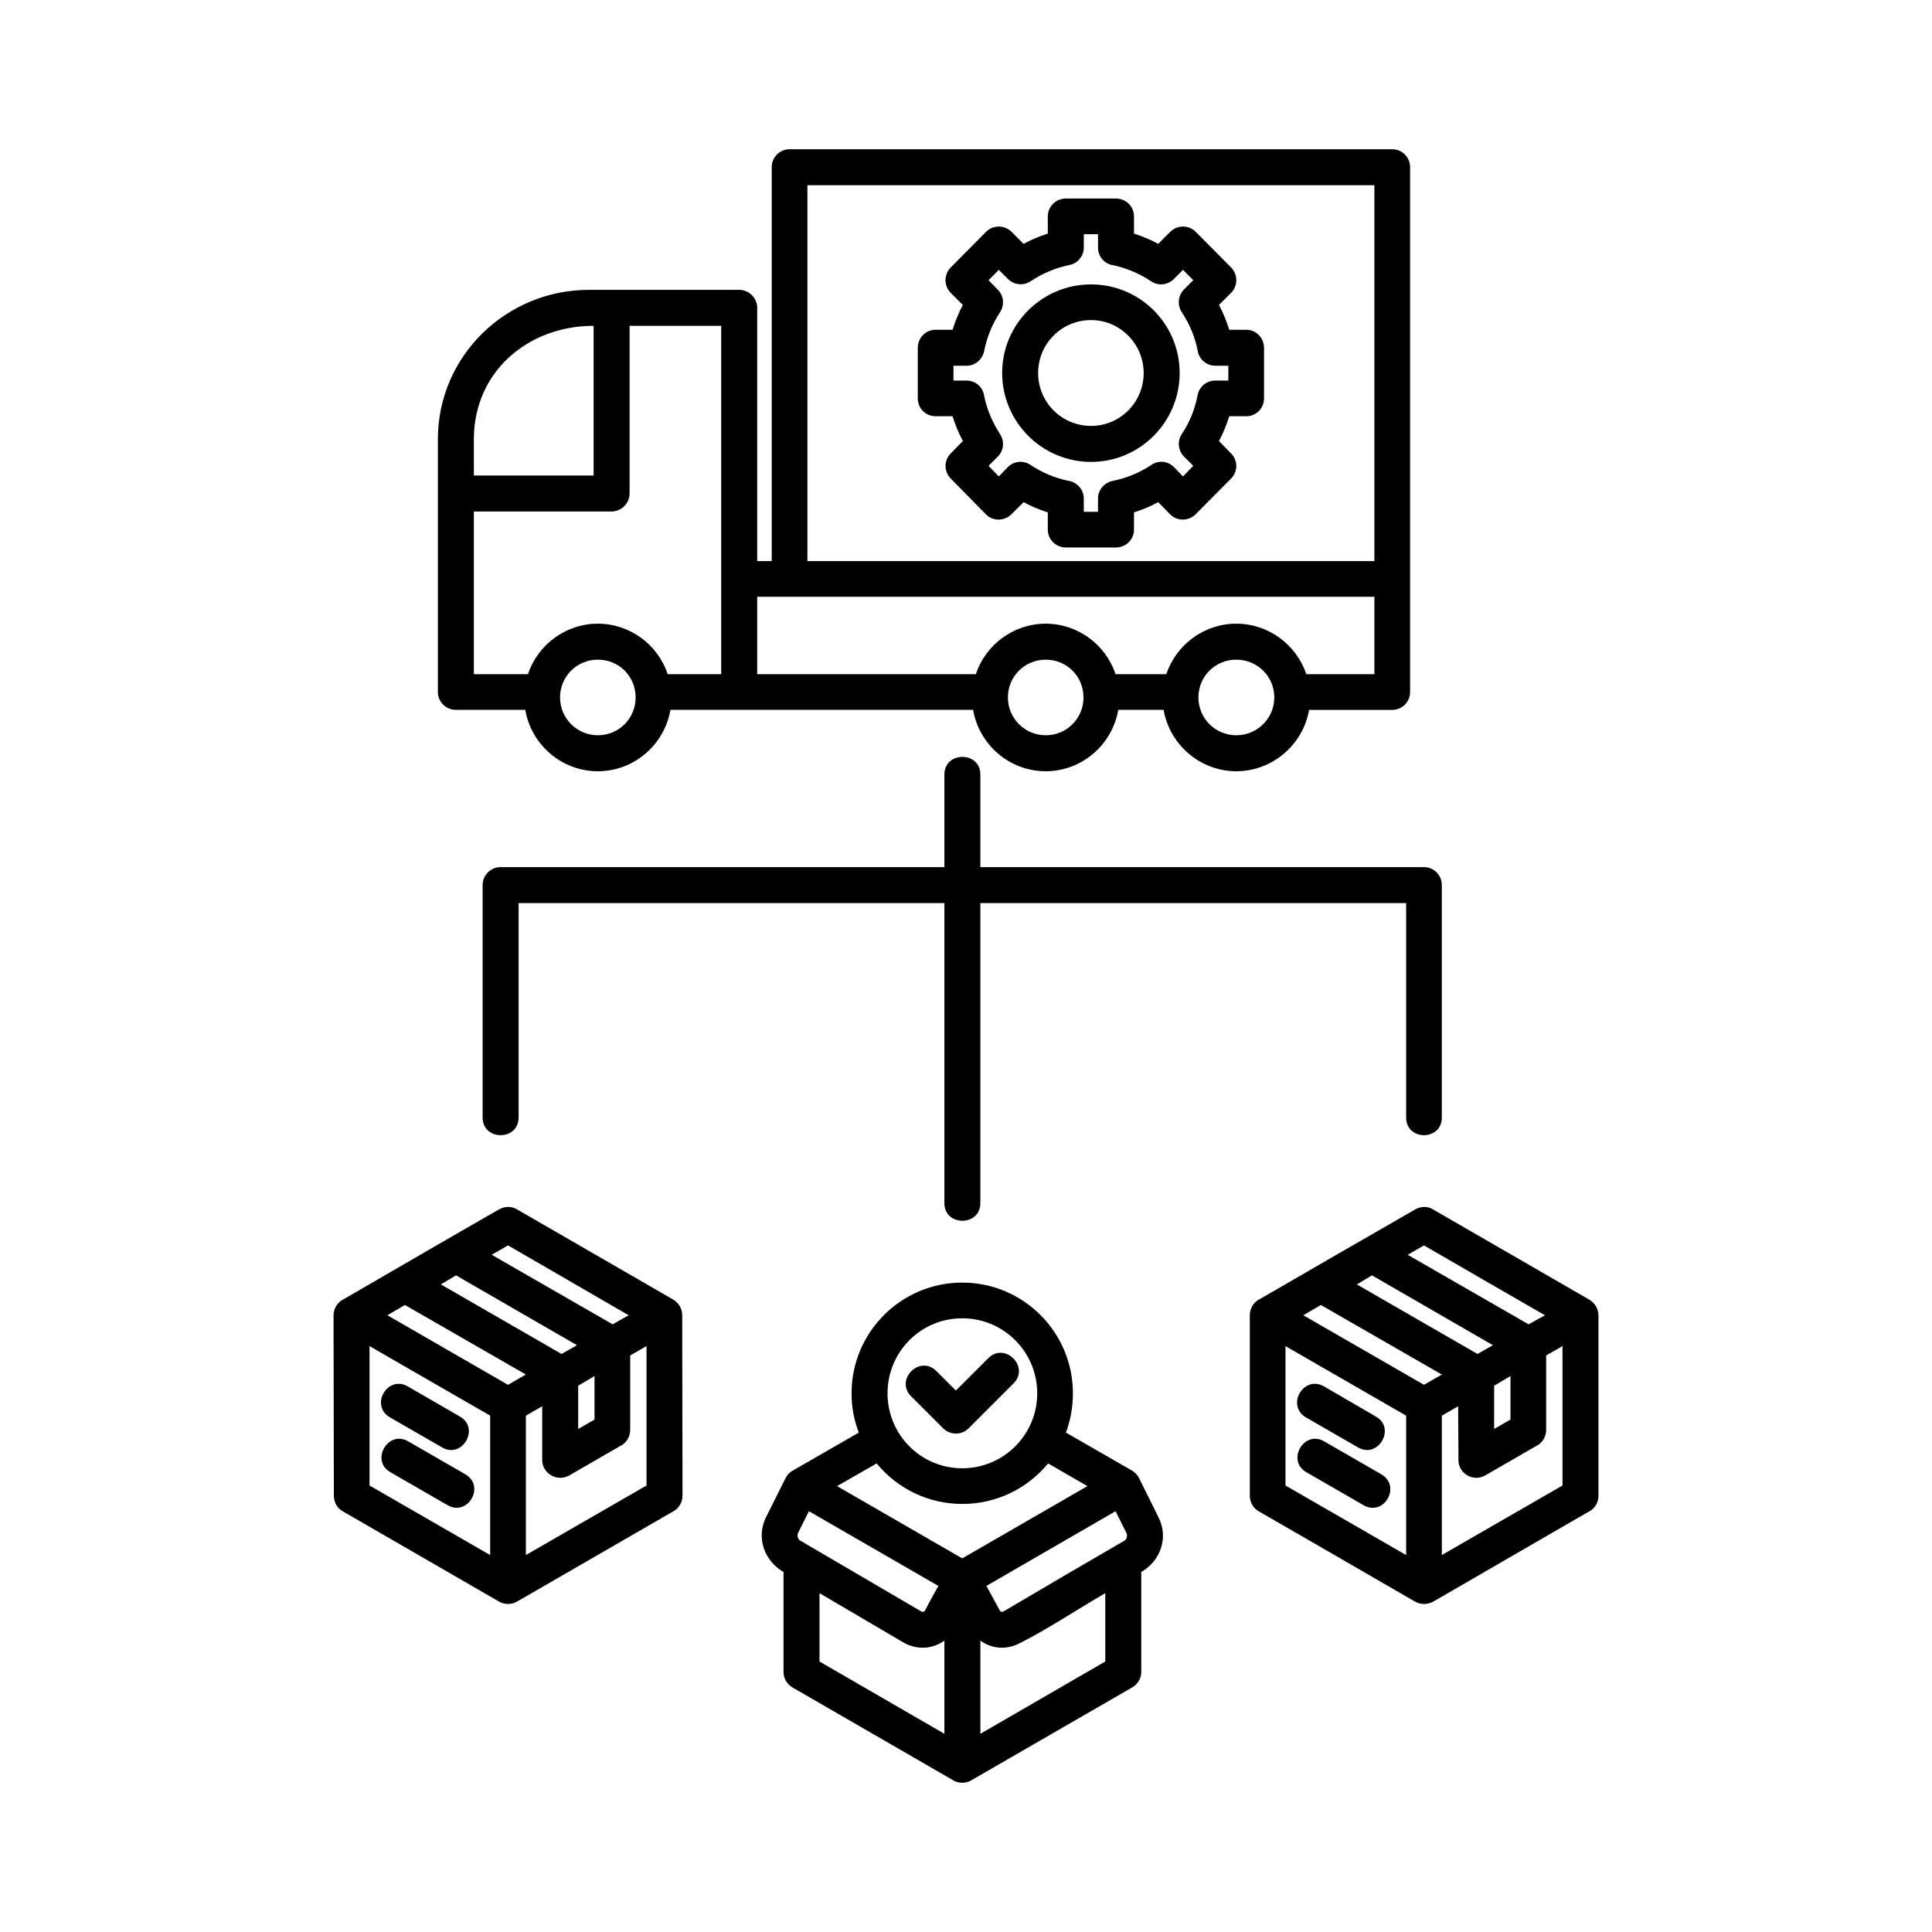 <svg id="Layer_1" viewBox="0 0 512 512" xmlns="http://www.w3.org/2000/svg" data-name="Layer 1"><path d="m137.436 296.149c0 6.251-9.536 6.251-9.536 0v-61.626c0-2.564 2.164-4.728 4.728-4.728h117.643v-24.522c0-6.251 9.536-6.251 9.536 0v24.522h117.562c2.645 0 4.728 2.164 4.728 4.728v61.626c0 6.251-9.456 6.251-9.456 0v-56.818h-112.834v79.497c0 6.251-9.536 6.251-9.536 0v-79.497h-112.834v56.818zm222.143 44.236 31.975 18.432 4.087-2.324-32.055-18.512zm22.519 23.881-32.055-18.432-4.648 2.725 31.975 18.432zm-9.056-31.735 32.055 18.432 4.327-2.404c-10.739-6.171-21.397-12.341-32.055-18.512zm-26.846 57.619c-5.369-3.045-.641-11.299 4.728-8.174l15.146 8.735c5.369 3.125.721 11.299-4.728 8.174zm-.08-14.505c-5.369-3.125-.721-11.299 4.728-8.254l13.784 8.014c5.369 3.045.641 11.299-4.728 8.174zm63.63-16.428v19.714c0 1.923-1.122 3.606-2.725 4.327l-13.463 7.773c-3.206 1.763-7.052-.561-7.052-4.087l-.08-14.265-4.327 2.484v36.944c10.658-6.171 21.317-12.261 31.975-18.432v-36.944l-4.327 2.484zm-13.784 8.014v11.46l4.327-2.484v-11.54zm-15.867 57.058c-1.603 1.042-3.766 1.042-5.369 0-13.704-7.934-27.407-15.867-41.191-23.801-1.523-.881-2.324-2.484-2.324-4.087v-47.842c0-1.923 1.122-3.606 2.725-4.327 13.704-7.934 27.407-15.867 41.111-23.721 1.523-.881 3.366-.881 4.728 0 13.784 7.934 27.568 15.947 41.351 23.881 1.523.882 2.404 2.324 2.484 4.167v47.842c0 1.923-1.122 3.606-2.805 4.328-13.543 7.854-27.167 15.707-40.71 23.561zm-7.453-12.181v-36.944l-31.975-18.432v36.944c10.658 6.171 21.317 12.261 31.975 18.432zm-255.801-71.724 31.975 18.432 4.087-2.324-32.055-18.512zm22.519 23.881-32.055-18.432-4.648 2.725 31.975 18.432zm-9.056-31.735 32.055 18.432 4.247-2.404-31.975-18.512zm-26.846 57.619c-5.369-3.045-.641-11.299 4.728-8.174l15.146 8.735c5.369 3.125.641 11.299-4.728 8.174zm-.08-14.505c-5.449-3.125-.721-11.299 4.648-8.254l13.864 8.014c5.369 3.045.641 11.299-4.728 8.174zm63.63-16.428v19.714c0 1.923-1.122 3.606-2.725 4.327l-13.463 7.773c-3.206 1.763-7.132-.561-7.132-4.087v-14.265l-4.327 2.484v36.944c10.658-6.171 21.317-12.261 31.975-18.432v-36.944l-4.327 2.484zm-13.784 8.014v11.46l4.327-2.484v-11.54zm-15.947 57.058c-1.603 1.042-3.686 1.042-5.289 0-13.704-7.934-27.487-15.867-41.191-23.801-1.523-.881-2.324-2.484-2.324-4.087l-.08-47.842c0-1.923 1.202-3.606 2.805-4.327 13.704-7.934 27.327-15.867 41.031-23.721 1.603-.881 3.366-.881 4.808 0 13.784 7.934 27.567 15.947 41.351 23.881 1.443.882 2.404 2.324 2.404 4.167l.08 47.842c0 1.923-1.202 3.606-2.805 4.328-13.624 7.854-27.167 15.707-40.79 23.561zm-7.373-12.181v-36.944l-31.975-18.432v36.944c10.658 6.171 21.317 12.261 31.975 18.432zm197.701-246.825c8.495 0 15.867 5.449 18.592 13.383h18.031v-20.515h-163.562v20.515h57.94c2.645-7.934 10.097-13.383 18.512-13.383s15.867 5.449 18.512 13.383h13.463c2.645-7.934 10.097-13.383 18.512-13.383zm19.313 22.839c-1.603 9.296-9.777 16.268-19.313 16.268-9.456 0-17.63-6.972-19.233-16.268h-12.021c-1.603 9.296-9.697 16.268-19.233 16.268s-17.631-6.972-19.233-16.268h-80.218c-1.603 9.296-9.697 16.268-19.233 16.268s-17.63-6.972-19.233-16.268h-18.352c-2.645 0-4.808-2.084-4.808-4.728v-66.995c0-22.038 18.111-39.588 40.069-39.588h39.748c2.645 0 4.808 2.164 4.808 4.728v67.156h3.847v-104.419c0-2.564 2.084-4.728 4.728-4.728h159.715c2.645 0 4.728 2.164 4.728 4.728v139.12c0 2.645-2.084 4.728-4.728 4.728h-22.038zm-19.313-13.303c-5.529 0-10.017 4.408-10.017 10.017 0 5.53 4.488 10.017 10.017 10.017 5.61 0 10.097-4.488 10.097-10.017 0-5.61-4.488-10.017-10.097-10.017zm-169.171-9.536c8.415 0 15.867 5.449 18.512 13.383h14.184v-92.319h-24.282v44.397c0 2.645-2.164 4.808-4.808 4.808h-36.463v43.114h14.345c2.645-7.934 10.097-13.383 18.512-13.383zm0 9.536c-5.529 0-10.017 4.408-10.017 10.017 0 5.53 4.488 10.017 10.017 10.017 5.61 0 10.017-4.488 10.017-10.017 0-5.61-4.408-10.017-10.017-10.017zm118.685 0c-5.53 0-10.017 4.408-10.017 10.017 0 5.53 4.488 10.017 10.017 10.017 5.61 0 10.017-4.488 10.017-10.017 0-5.61-4.407-10.017-10.017-10.017zm-63.149-26.125h150.259v-99.61h-150.259v99.612zm-88.392-22.679h31.735v-39.668c-17.39 0-31.735 12.181-31.735 30.052v9.617zm115.88 244.02c-4.408-4.408 2.324-11.139 6.732-6.651l5.129 5.129 8.575-8.575c4.408-4.408 11.139 2.324 6.652 6.732l-11.861 11.86c-1.843 1.843-4.888 1.843-6.732 0zm13.543-30.132c16.188 0 29.331 13.143 29.331 29.331 0 3.686-.641 7.132-1.843 10.418l17.55 10.097c.801.481 1.443 1.202 1.843 2.004l5.129 10.338c2.725 5.369.561 11.54-4.568 14.505v26.526c0 1.843-1.122 3.446-2.725 4.247-13.944 8.094-27.968 16.108-41.912 24.202-1.603 1.122-3.847 1.202-5.449.08l-42.313-24.442c-1.523-.882-2.404-2.484-2.404-4.087v-26.526c-5.129-2.965-7.293-9.136-4.648-14.505l5.129-10.258c.401-.881 1.042-1.603 1.923-2.084l17.55-10.097c-1.282-3.286-1.923-6.732-1.923-10.418 0-16.188 13.143-29.331 29.33-29.331zm22.759 47.923c-5.61 6.812-13.864 10.738-22.759 10.738-8.815 0-17.069-3.927-22.679-10.738l-10.498 6.01 33.177 19.153 33.177-19.153zm-22.759-38.466c-10.979 0-19.794 8.895-19.794 19.874s8.815 19.874 19.794 19.874 19.874-8.895 19.874-19.874-8.895-19.874-19.874-19.874zm6.411 70.922 3.526 6.491c.401.561.641.401 1.202.16 10.578-6.251 21.237-12.502 31.895-18.672.641-.401.802-1.362.481-2.003l-2.885-5.77zm31.494 1.923c-7.052 4.087-15.547 9.697-22.599 13.223-3.446 1.843-7.373 1.603-10.498-.641v24.683c10.979-6.331 22.038-12.742 33.097-19.153v-18.111zm-42.633 12.582c-3.366 2.404-7.613 2.484-11.139.321l-21.958-12.902v18.111l33.097 19.153zm-35.902-34.299-2.885 5.77c-.321.641-.08 1.603.561 2.003 10.578 6.171 21.237 12.421 31.895 18.672.481.24.802.401 1.202-.16 1.122-2.164 2.324-4.327 3.526-6.491zm74.769-325.12c12.982 0 23.48 10.498 23.48 23.48s-10.498 23.561-23.48 23.561-23.561-10.578-23.561-23.561 10.578-23.48 23.561-23.48zm0 9.456c-7.773 0-14.024 6.251-14.024 14.024s6.251 14.024 14.024 14.024c7.693 0 13.944-6.251 13.944-14.024 0-7.693-6.251-14.024-13.944-14.024zm41.111 25.484h-4.488c-.721 2.244-1.603 4.488-2.725 6.571l3.206 3.286c1.843 1.843 1.843 4.808 0 6.651l-9.376 9.456c-1.843 1.843-4.808 1.923-6.732.08l-3.206-3.286c-2.004 1.122-4.167 2.003-6.411 2.725v4.568c0 2.645-2.164 4.728-4.808 4.728h-13.223c-2.645 0-4.808-2.084-4.808-4.728v-4.568c-2.244-.721-4.408-1.603-6.411-2.725l-3.206 3.206c-1.843 1.843-4.888 1.923-6.732.08l-9.376-9.536c-1.843-1.843-1.843-4.808 0-6.651l3.206-3.286c-1.122-2.084-2.004-4.328-2.725-6.571h-4.488c-2.645 0-4.728-2.084-4.728-4.728v-13.383c0-2.645 2.084-4.808 4.728-4.808h4.488c.721-2.244 1.603-4.488 2.725-6.571l-3.206-3.206c-1.843-1.843-1.843-4.888 0-6.732l9.376-9.456c1.843-1.843 4.808-1.843 6.732 0l3.206 3.206c2.004-1.122 4.167-2.004 6.411-2.725v-4.568c0-2.645 2.164-4.728 4.808-4.728h13.223c2.645 0 4.808 2.084 4.808 4.728v4.568c2.244.721 4.407 1.603 6.411 2.725l3.206-3.206c1.843-1.843 4.888-1.843 6.732 0l9.376 9.456c1.843 1.843 1.843 4.888 0 6.732l-3.206 3.206c1.122 2.084 2.004 4.328 2.725 6.571h4.488c2.645 0 4.728 2.164 4.728 4.808v13.383c0 2.645-2.084 4.728-4.728 4.728zm-8.174-9.456h3.446v-3.927h-3.446c-2.244 0-4.247-1.603-4.648-3.847-.721-3.766-2.164-7.212-4.247-10.338-1.202-1.843-1.042-4.327.561-6.01l2.484-2.484-2.725-2.725-2.404 2.404c-1.603 1.603-4.087 1.923-6.01.641-2.965-2.003-6.411-3.446-9.857-4.247-2.404-.24-4.247-2.244-4.247-4.728v-3.526h-3.766v3.526c0 2.244-1.603 4.247-3.847 4.648-3.606.721-7.132 2.244-10.177 4.247-1.843 1.282-4.408 1.122-6.091-.561l-2.404-2.404-2.725 2.725 2.324 2.404c1.683 1.523 2.004 4.087.721 6.091-2.004 3.045-3.446 6.491-4.167 10.097-.401 2.324-2.324 4.087-4.728 4.087h-3.446v3.927h3.446c2.244 0 4.247 1.523 4.648 3.847.721 3.686 2.164 7.132 4.247 10.338 1.202 1.843 1.042 4.328-.561 5.93l-2.484 2.484 2.725 2.805 2.404-2.484c1.603-1.603 4.087-1.843 6.01-.561 2.965 2.004 6.411 3.446 9.857 4.167 2.404.321 4.247 2.324 4.247 4.728v3.526h3.766v-3.526c0-2.244 1.603-4.167 3.847-4.648 3.606-.721 7.132-2.164 10.178-4.167 1.843-1.362 4.407-1.202 6.09.481l2.404 2.484 2.725-2.805-2.324-2.324c-1.683-1.603-2.004-4.167-.721-6.09 2.084-3.125 3.446-6.491 4.167-10.178.401-2.324 2.324-4.007 4.728-4.007z"/></svg>
